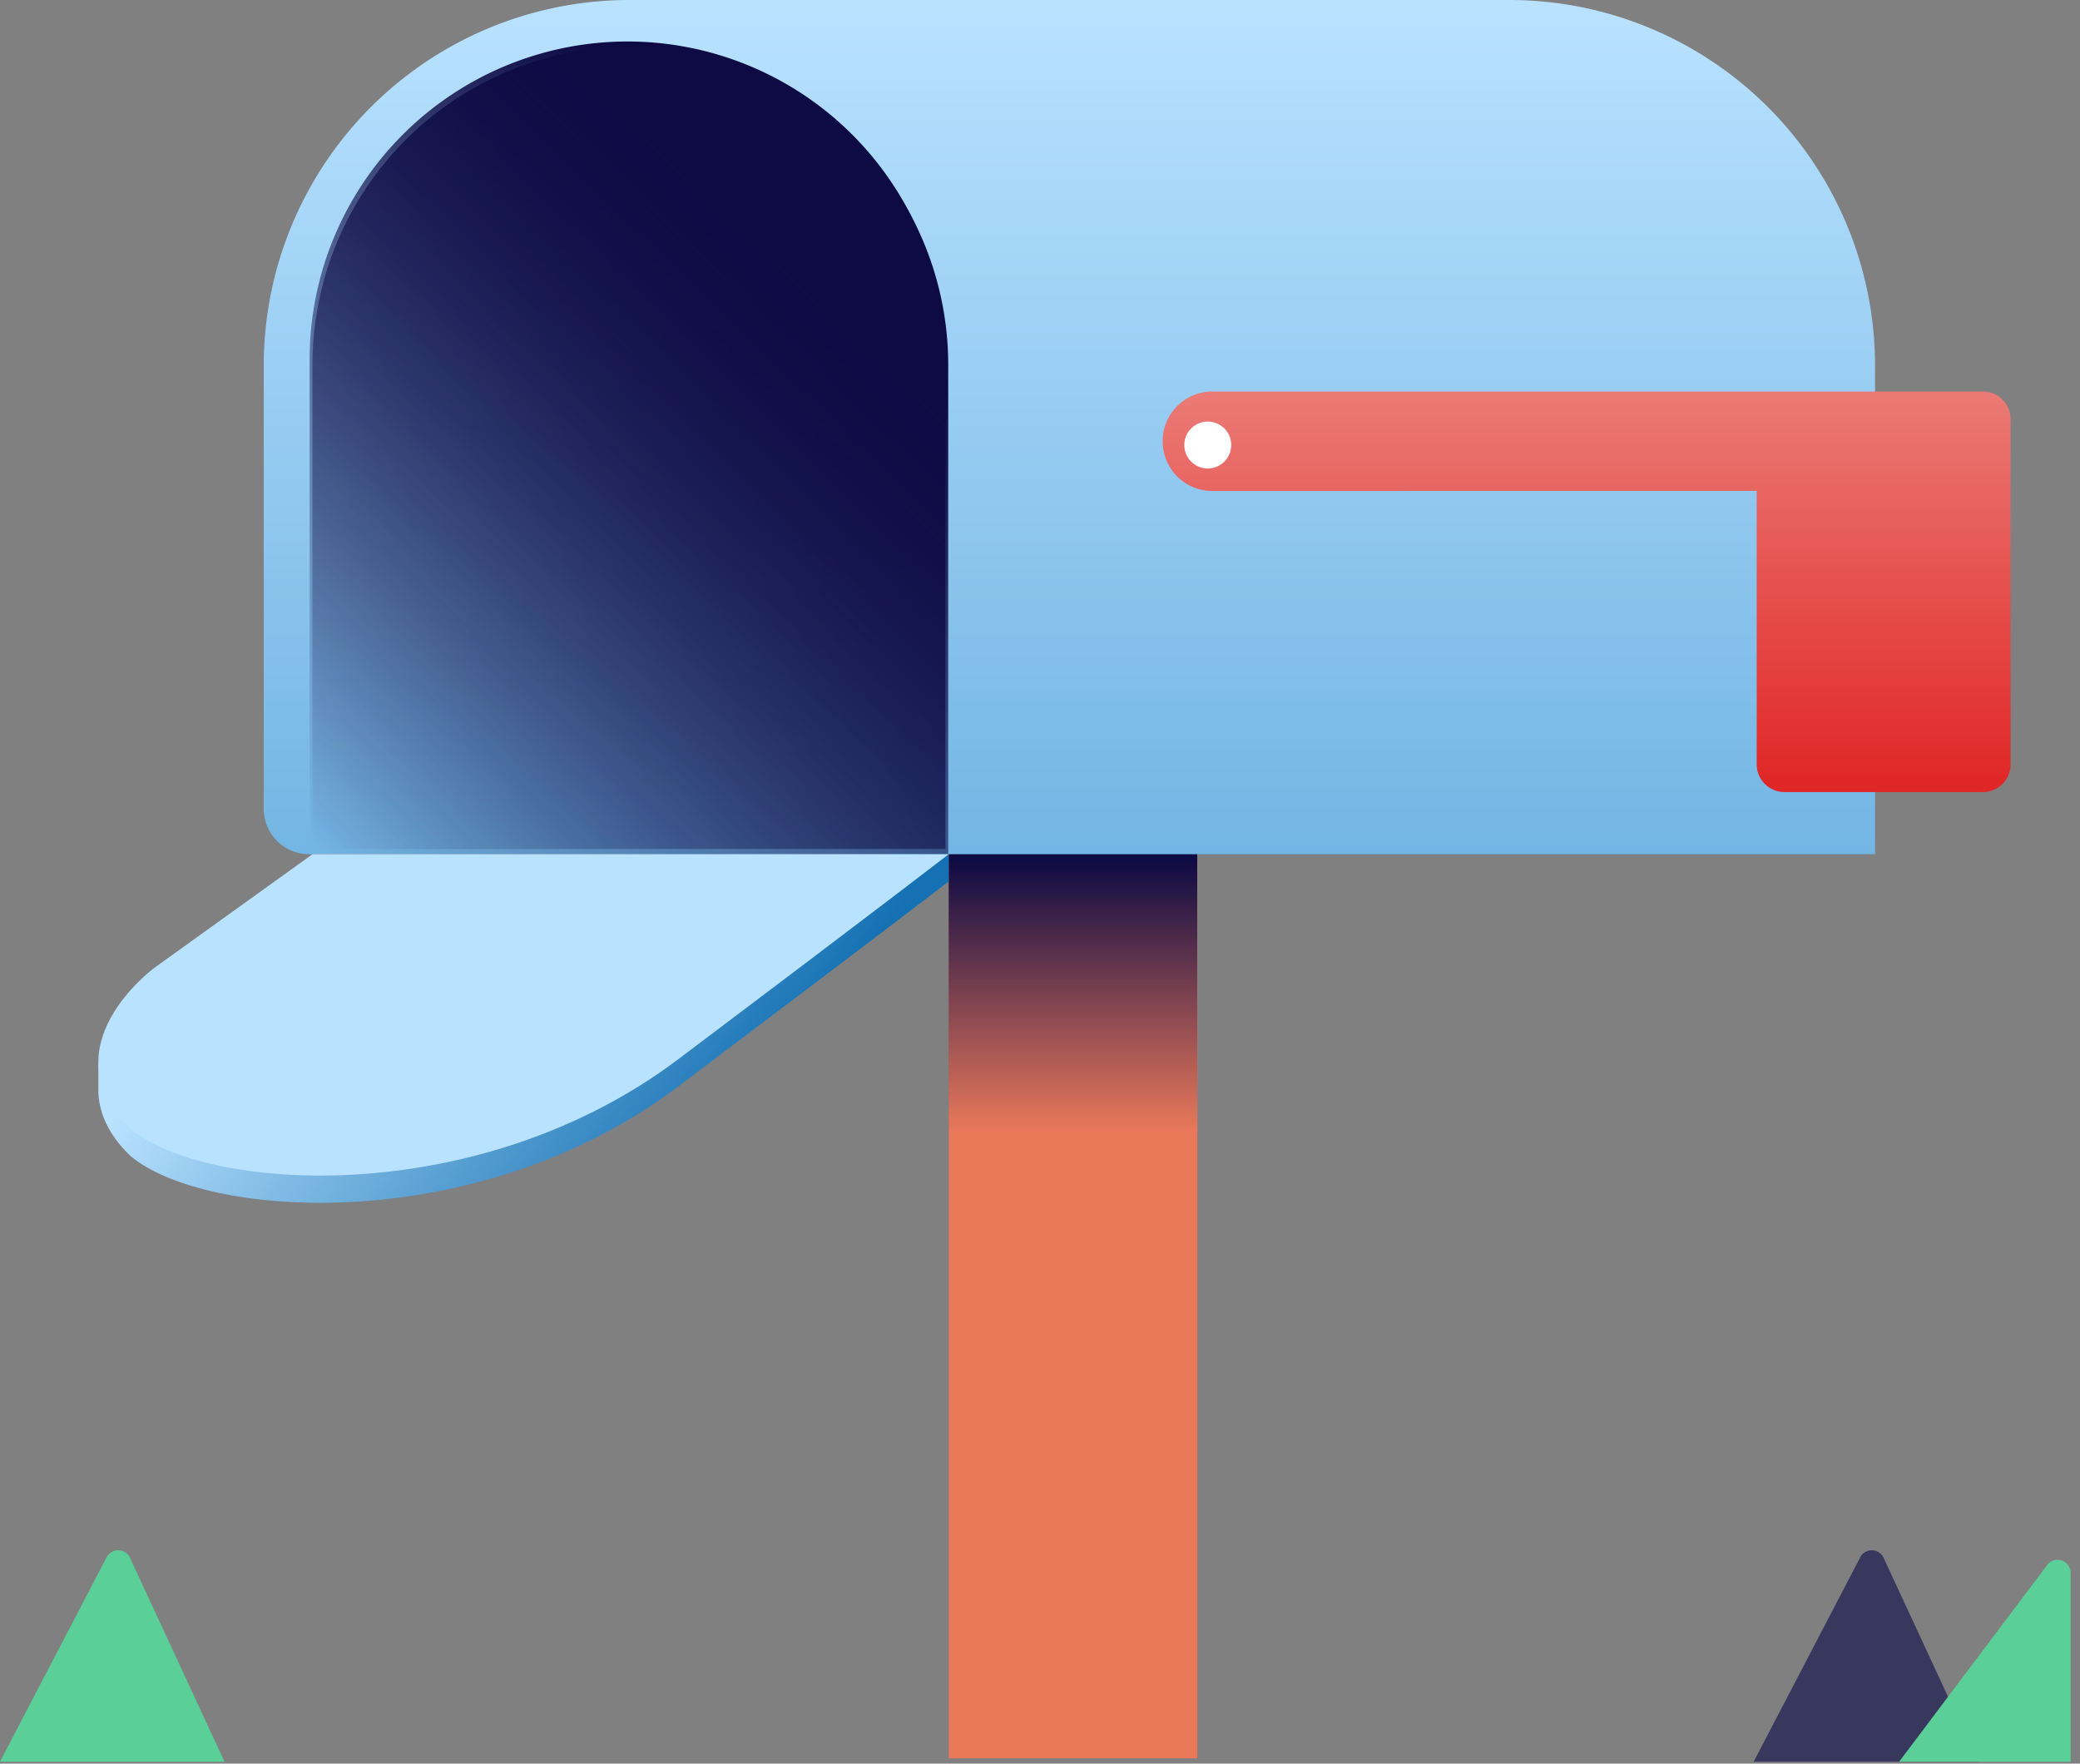 <svg xmlns="http://www.w3.org/2000/svg" width="184" height="156" fill="none" viewBox="0 0 184 156">
  <rect x="0" y="0" width="184" height="156" fill="#808080" stroke="none"/>
  <defs/>
  <path fill="#EA795A" d="M105.9 56.1H83.93v99.43h21.99V56.11z"/>
  <path fill="url(#paint0_linear)" d="M105.9 115.56l-21.98-11.88V62.54h21.99v53.02z"/>
  <path fill="url(#paint1_linear)" d="M165.95 75.56H27.35a4.02 4.02 0 01-4.02-4.02v-39.2A32.35 32.35 0 0155.68 0h77.84a32.35 32.35 0 0132.35 32.35v43.21h.08z"/>
  <path fill="url(#paint2_linear)" d="M83.92 75.56H27.64v-43.3A28.13 28.13 0 0155.76 4.14a28.13 28.13 0 0128.12 28.12v43.3h.04z"/>
  <path fill="url(#paint3_linear)" d="M83.67 75.09H27.39v-43.3A28.13 28.13 0 0155.5 3.67 28.13 28.13 0 0183.63 31.8v43.3h.04z"/>
  <path fill="url(#paint4_linear)" fill-rule="evenodd" d="M155.4 43.42v24.19c0 1.35 1.1 2.45 2.46 2.45h17.55c1.35 0 2.45-1.1 2.45-2.45V37.08c0-1.35-1.1-2.45-2.45-2.45h-68.16a4.4 4.4 0 100 8.8l48.16-.01z" clip-rule="evenodd"/>
  <path fill="url(#paint5_linear)" d="M83.92 75.56h-5.45v2.45H27.64l-14 10.07S10.06 90.7 9 94.38l-.3-.34v2.37c0 1.81.76 3.84 2.83 5.83 6.6 5.58 30.66 7.27 48.46-6.13 17.76-13.4 23.93-18.14 23.93-18.14v-2.4z"/>
  <path fill="#B8E2FF" d="M27.64 75.56l-14 10.06s-9.55 7.02-2.1 14.21c6.59 5.58 30.65 7.27 48.45-6.13 17.8-13.4 23.93-18.14 23.93-18.14H27.64z"/>
  <path fill="#fff" d="M106.84 41.44a2.07 2.07 0 100-4.15 2.07 2.07 0 000 4.15z"/>
  <path fill="#38385F" d="M164.56 137.75a1.15 1.15 0 012.07.05l8.36 18.03h-19.86l9.43-18.08z"/>
  <path fill="#5AD098" d="M9.43 137.75a1.15 1.15 0 012.07.05l8.36 18.03H0l9.43-18.08zM181.1 138.43a1.15 1.15 0 012.07.7v16.7H168l13.1-17.4z"/>
  <defs>
    <linearGradient id="paint0_linear" x1="94.81" x2="94.81" y1="75.94" y2="100.19" gradientUnits="userSpaceOnUse">
      <stop stop-color="#0D0A44"/>
      <stop offset="1" stop-color="#0D0A44" stop-opacity="0"/>
    </linearGradient>
    <linearGradient id="paint1_linear" x1="94.64" x2="94.64" y1="0" y2="75.56" gradientUnits="userSpaceOnUse">
      <stop stop-color="#B9E2FF"/>
      <stop offset="1" stop-color="#73B5E4"/>
    </linearGradient>
    <linearGradient id="paint2_linear" x1="74.81" x2="28.12" y1="26.22" y2="75.33" gradientUnits="userSpaceOnUse">
      <stop stop-color="#0D0A44"/>
      <stop offset="1" stop-color="#0D0A44" stop-opacity="0"/>
    </linearGradient>
    <linearGradient id="paint3_linear" x1="74.55" x2="27.87" y1="25.75" y2="74.86" gradientUnits="userSpaceOnUse">
      <stop stop-color="#0D0A44"/>
      <stop offset="1" stop-color="#0D0A44" stop-opacity="0"/>
    </linearGradient>
    <linearGradient id="paint4_linear" x1="148.2" x2="148.2" y1="34.8" y2="69.6" gradientUnits="userSpaceOnUse">
      <stop stop-color="#EB7A75"/>
      <stop offset="1" stop-color="#E02626"/>
    </linearGradient>
    <linearGradient id="paint5_linear" x1="25.7" x2="62.68" y1="77.15" y2="103.83" gradientUnits="userSpaceOnUse">
      <stop stop-color="#B9E2FF"/>
      <stop offset="1" stop-color="#1571B3"/>
    </linearGradient>
  </defs>
</svg>
